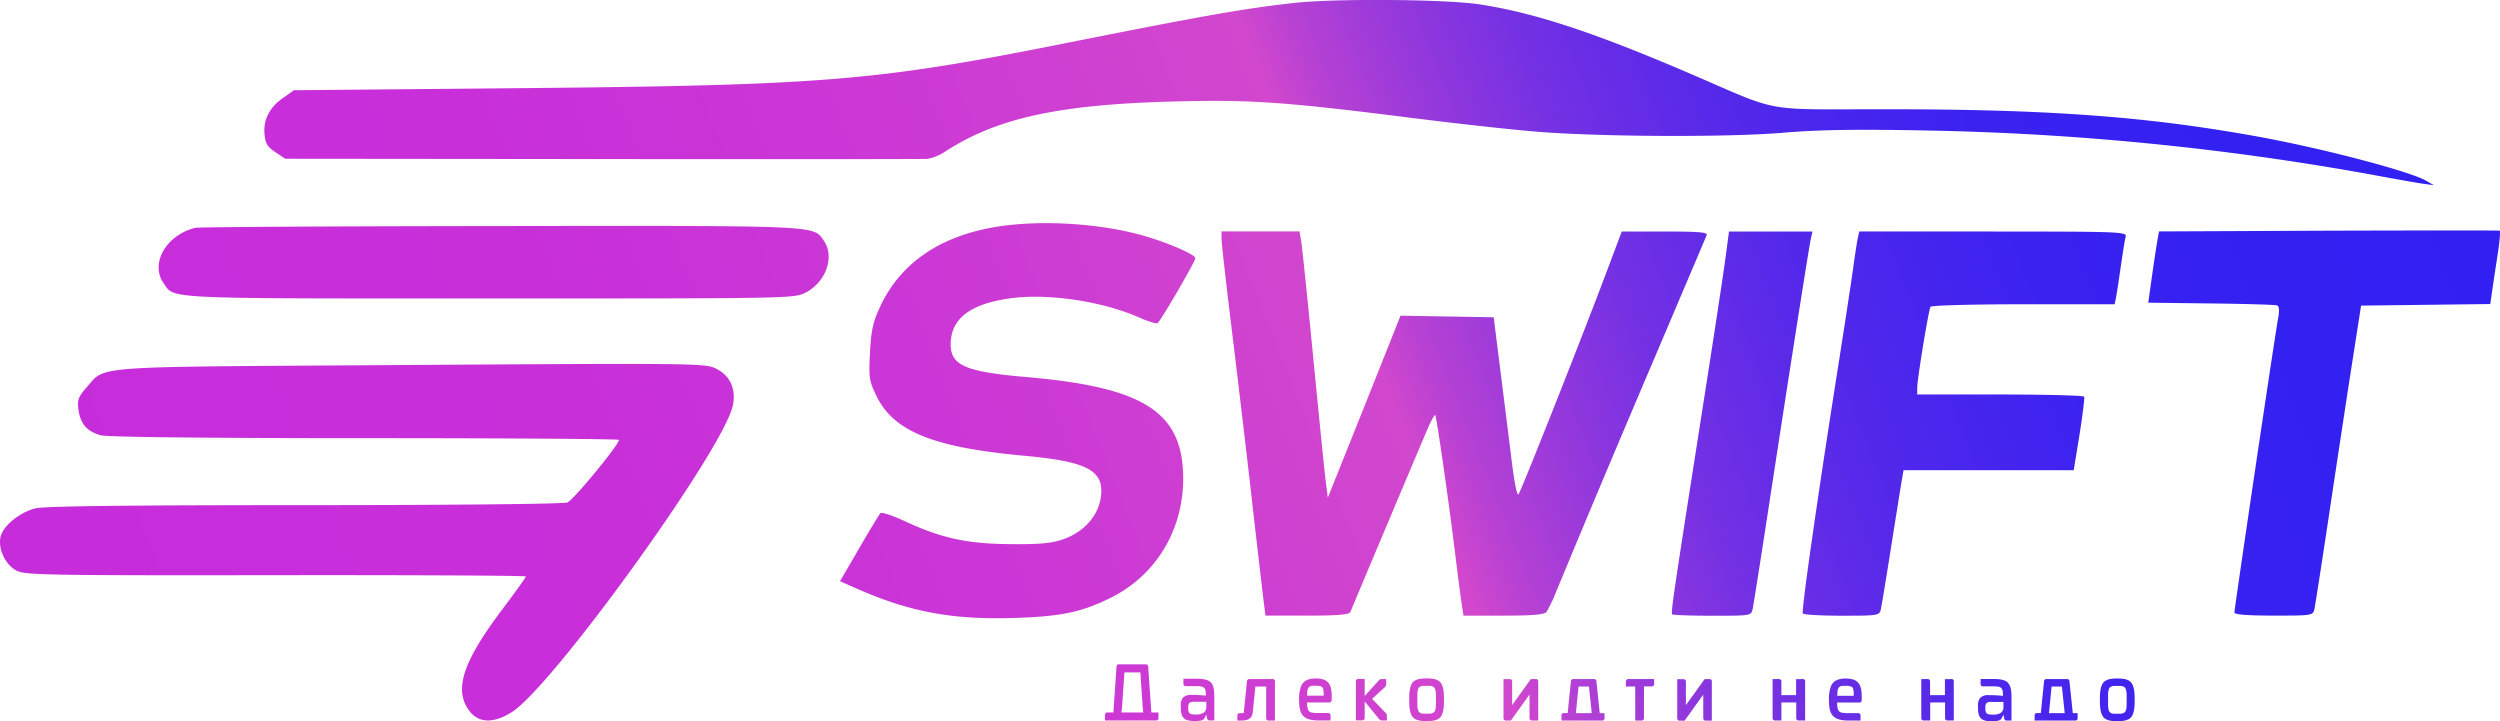 <svg xmlns="http://www.w3.org/2000/svg" xmlns:xlink="http://www.w3.org/1999/xlink" viewBox="0 0 858.88 247.76"><defs><style>.cls-1{fill:url(#Безымянный_градиент_29);}</style><linearGradient id="Безымянный_градиент_29" x1="55.34" y1="282.48" x2="853.48" y2="-34.78" gradientUnits="userSpaceOnUse"><stop offset="0" stop-color="#c72cdb"/><stop offset="0.22" stop-color="#c82fd9"/><stop offset="0.38" stop-color="#cc39d5"/><stop offset="0.52" stop-color="#d147cd"/><stop offset="0.54" stop-color="#b741d3"/><stop offset="0.58" stop-color="#9438dc"/><stop offset="0.62" stop-color="#7531e3"/><stop offset="0.67" stop-color="#5c2ae9"/><stop offset="0.72" stop-color="#4926ed"/><stop offset="0.78" stop-color="#3b22f1"/><stop offset="0.86" stop-color="#3321f2"/><stop offset="1" stop-color="#3120f3"/></linearGradient></defs><g id="Слой_2" data-name="Слой 2"><g id="Слой_1-2" data-name="Слой 1"><path class="cls-1" d="M485.16,40.53c-43.81-5.53-55.4-6.34-81.5-5.67-39.85,1-61.18,5.67-78.93,17.21a16.69,16.69,0,0,1-6.07,2.51c-1.38.1-51.6.13-111.6.07L98,54.54l-3.4-2.28c-2.76-1.85-3.46-3-3.73-6.25-.42-5,1.78-9.22,6.53-12.47L101,31l70.07-.64c112.82-1,128.91-2.32,196.58-15.84C414,5.3,427.72,2.88,444.66,1c14.09-1.56,51.91-1.27,63.5.48,18.81,2.84,39.36,9.59,72.37,23.77,32,13.74,24,12.27,67.07,12.28,55.66,0,89,2.42,126.56,9.12,22.58,4,53.65,12.13,59.42,15.48l2.58,1.5-3.5-.48c-1.92-.26-9.58-1.6-17-3a955,955,0,0,0-154.5-15.33c-23.51-.45-36.38-.24-48.5.78-18.29,1.55-59.53,1.45-82.5-.19C522.46,44.89,502.21,42.68,485.16,40.53Zm199.59,39h-46l-.49,2.25c-.27,1.24-1,5.85-1.59,10.25s-3.12,20.83-5.59,36.5c-6.89,43.81-12.25,81.39-11.72,82.23.26.43,6.28.77,13.39.77,12.58,0,12.93-.06,13.43-2.25.28-1.24,1.85-10.8,3.5-21.25s3.28-20.69,3.64-22.75l.65-3.75h58.46l2-12.25c1.07-6.74,1.78-12.59,1.58-13s-13.17-.75-28.81-.75H658.66v-2.25c0-3,3.9-26.78,4.58-27.88.3-.48,14.65-.87,31.9-.87H726.5l.54-2.75c.29-1.51,1-6.35,1.64-10.75s1.33-8.79,1.61-9.75C730.76,79.64,728.13,79.54,684.75,79.54ZM572,79.54H557.16L551.8,93.79c-8.59,22.84-29.32,75.17-30.14,76.08-.42.45-1.3-3.64-2-9.1s-2.41-19.34-3.87-30.83L513.16,109l-16-.27-16-.28-12.47,31.28L456.17,171l-.75-6c-.41-3.3-2.34-22.42-4.29-42.5s-3.8-38-4.11-39.75l-.58-3.25H419.66v2.52c0,1.39,1.56,15.23,3.46,30.75s5.07,42.18,7,59.23,3.8,32.91,4.1,35.25l.54,4.25h14.33c10.53,0,14.47-.33,14.84-1.25,1.65-4.06,24.85-59.09,26.62-63.14,1.18-2.69,2.31-4.72,2.53-4.5.45.45,4.81,30.7,7,48.89.85,6.88,1.8,14.19,2.12,16.25l.58,3.75h13.79c9.86,0,14.06-.36,14.73-1.25a50,50,0,0,0,3.23-6.75c11.52-27.77,19.71-47.25,34.28-81.45,9.35-22,17.23-40.54,17.51-41.25C586.77,79.81,583.77,79.54,572,79.54Zm286.73-.29c-.33-.12-26.78-.09-58.8,0l-58.2.26-.58,3.24c-.32,1.78-1.15,7.29-1.85,12.24l-1.27,9,21.56.26c11.85.14,22.06.44,22.69.67.78.29.88,1.78.3,4.85-1.06,5.68-14.94,99.16-14.94,100.62,0,.75,4.35,1.1,13.48,1.1,13.17,0,13.49,0,14-2.25.28-1.24,2.77-17.32,5.53-35.75s6.26-41.37,7.77-51l2.73-17.5,22.19-.27,22.19-.27.69-4.73c.37-2.6,1.22-8.24,1.89-12.52S859.07,79.36,858.75,79.25ZM171.94,77.66c-56.53.06-103.68.33-104.78.6C57.1,80.68,51.46,90.52,56.22,97.32c3.82,5.46-1.22,5.22,111.93,5.22,103.31,0,104.64,0,108.59-2,7-3.59,10.13-12.36,6.29-17.84C279.33,77.38,282.67,77.53,171.94,77.66Zm175.19,24.82c12.84-1.78,31.49,1,44,6.5,3.17,1.4,6.11,2.33,6.54,2.07,1-.64,13-21.21,13-22.35,0-1.32-10.44-5.75-19-8.06-15.15-4.09-35.22-5.14-50-2.61-19,3.25-32.36,12.51-39.23,27.19-2.52,5.38-3.15,8.19-3.55,15.89-.45,8.7-.3,9.76,2.26,15,5.95,12.16,19.6,17.65,51,20.49,21.71,2,27.45,5.15,26,14.46-.94,6.29-5.91,11.78-12.86,14.19-4.07,1.42-8,1.78-18.19,1.69-14.89-.14-23.54-2-36.13-7.83-4.25-2-8.07-3.23-8.49-2.81s-3.71,5.86-7.32,12.08l-6.56,11.3,5.68,2.51c18.12,8,32.75,10.76,53.82,10.12,16.39-.51,23.08-1.88,33.17-6.78,16.69-8.13,26.36-25.23,25.11-44.43-1.32-20.2-14.95-28.21-53.67-31.55-21-1.82-26.11-4-26.11-11.27C326.66,109.48,333.24,104.41,347.13,102.48ZM622.7,79.54H594l-1.23,9.25c-.67,5.09-4.15,27.93-7.73,50.75-10.23,65.33-11.07,71-10.55,71.51.26.27,6.48.49,13.8.49,13,0,13.32,0,13.82-2.25.28-1.24,2.78-17.1,5.56-35.25,7.25-47.38,13.88-89.64,14.49-92.25ZM246.49,126.91c-4.12-2.19-3.11-2.18-118.33-1.44-97.95.63-91.86.17-98.38,7.58-2.9,3.31-3.27,4.33-2.82,7.73.66,4.84,2.92,7.45,7.6,8.75,2.27.63,35.77,1,90.85,1,48,0,87.25.27,87.25.59,0,1.68-15.72,20.74-17.74,21.51-1.37.52-40.11.91-90.38.91-60.11,0-89.36.35-92.32,1.09C6.76,176,1,180.69.18,184.45c-.91,4.16,1.69,9.63,5.52,11.61,2.91,1.51,11,1.65,89.08,1.55,47.23-.06,85.88.13,85.88.44s-3.6,5.33-8,11.18C160,226,156.46,235.38,160.06,242.35c3.11,6,8.66,6.8,15.83,2.26,13.88-8.8,71.53-88.57,75.74-104.78C253.07,134.27,251.12,129.36,246.49,126.91ZM395.55,244.76H398v1.83a.81.81,0,0,1-.91.93H379.63v-1.83a.83.83,0,0,1,.94-.93h1.95l1.05-15.61a1.38,1.38,0,0,1,.24-.71.86.86,0,0,1,.64-.2h9.17a.82.82,0,0,1,.64.21,1.08,1.08,0,0,1,.21.7Zm-2.78,0-.09-.81c0-.36-.07-.63-.09-.81L391.77,231H386.3l-.84,12.14q0,.35-.21,1.62Zm24.3-7.48a20,20,0,0,1,.11,2.22v8h-1.62a.84.84,0,0,1-.64-.2,1.55,1.55,0,0,1-.28-.73l-.21-1.08-.54,1.08a1.63,1.63,0,0,1-1.07.93,12.18,12.18,0,0,1-4.61,0,3.32,3.32,0,0,1-1.43-.71,2.93,2.93,0,0,1-.85-1.42,8.35,8.35,0,0,1-.26-2.26v-.7a3.82,3.82,0,0,1,.87-2.85,4,4,0,0,1,2.84-.83c1.49,0,3.12.08,4.89.25a8.66,8.66,0,0,0-.13-1.74,1.65,1.65,0,0,0-.55-1,2,2,0,0,0-1-.43,11.35,11.35,0,0,0-1.65-.09h-3.45a.8.8,0,0,1-.92-.91v-1.62H411a18.69,18.69,0,0,1,2.15.11,6.91,6.91,0,0,1,1.61.38,3,3,0,0,1,1.91,1.86A5.87,5.87,0,0,1,417.07,237.28Zm-2.64,3.82H410.3a2.6,2.6,0,0,0-1.67.37,2.4,2.4,0,0,0-.41,1.7,6.55,6.55,0,0,0,.08,1.14,1.31,1.31,0,0,0,.35.68,1.34,1.34,0,0,0,.76.38,7.71,7.71,0,0,0,1.34.09,4.67,4.67,0,0,0,2.87-.66,2.54,2.54,0,0,0,.81-2.09Zm22.64-7.81h-7.8a.89.89,0,0,0-.6.2,1.09,1.09,0,0,0-.29.74L427.28,245H426a.82.82,0,0,0-.91.93v1.62h1.4a6.94,6.94,0,0,0,1.62-.17,3.42,3.42,0,0,0,1.08-.43,2,2,0,0,0,.68-.69,3.66,3.66,0,0,0,.38-.87,6.45,6.45,0,0,0,.18-1.06l.85-8.48H435v10.77a.82.82,0,0,0,.92.93H438V234.2A.8.8,0,0,0,437.07,233.29Zm20.1,2.88a10.63,10.63,0,0,1,.33,2.87v1.37a1.06,1.06,0,0,1-.2.71.92.92,0,0,1-.68.21h-7.57c0,.46,0,.85.05,1.16a4.63,4.63,0,0,0,.16.87,3.28,3.28,0,0,0,.23.64,1.26,1.26,0,0,0,.39.45,2.4,2.4,0,0,0,.54.29,4,4,0,0,0,.77.15c.33,0,.65.06,1,.07h4a.83.83,0,0,1,.92.95v1.6h-4.14a12.94,12.94,0,0,1-2.18-.16,8.09,8.09,0,0,1-1.66-.45,4.09,4.09,0,0,1-1.2-.76,4.59,4.59,0,0,1-.81-1,4.92,4.92,0,0,1-.5-1.33,9.1,9.1,0,0,1-.25-1.55c0-.52-.07-1.13-.07-1.83a13.1,13.1,0,0,1,.58-4.37,4.09,4.09,0,0,1,1.81-2.29,6.92,6.92,0,0,1,3.33-.68,8.92,8.92,0,0,1,2.43.28,3.92,3.92,0,0,1,1.71,1A4,4,0,0,1,457.17,236.17Zm-2.42,2.41a10.87,10.87,0,0,0-.06-1.3,3.45,3.45,0,0,0-.19-.84,1,1,0,0,0-.48-.54,3.08,3.08,0,0,0-.79-.23,6.92,6.92,0,0,0-1.24-.08q-.66,0-1.05,0a3.13,3.13,0,0,0-.75.16,1.3,1.3,0,0,0-.54.35,2,2,0,0,0-.33.62,3.55,3.55,0,0,0-.2.93c0,.35-.05.81-.07,1.36h5.7Zm16.63,1.52,4.46-4.08a1.47,1.47,0,0,0,.39-1.13v-1.6h-1.61a1.17,1.17,0,0,0-.47.08,1,1,0,0,0-.4.32L468.94,239h-.1v-5.75h-2.08a.82.82,0,0,0-.94.91v13.32h2.08a.83.83,0,0,0,.94-.93V241.1h.1l4.81,5.88a1.44,1.44,0,0,0,.52.45,1.73,1.73,0,0,0,.62.09h1.59V245.9a1.17,1.17,0,0,0-.3-.86Zm24.6-2.31c.07.72.1,1.59.1,2.62s0,1.9-.1,2.61a8.84,8.84,0,0,1-.37,1.92,4.22,4.22,0,0,1-.7,1.36,3,3,0,0,1-1.1.85,5.42,5.42,0,0,1-1.57.45,14.45,14.45,0,0,1-2.13.13,14.27,14.27,0,0,1-2.13-.13,5.24,5.24,0,0,1-1.57-.45,3.1,3.1,0,0,1-1.11-.85,4.42,4.42,0,0,1-.69-1.36,9.46,9.46,0,0,1-.38-1.92q-.09-1.07-.09-2.61c0-1,0-1.9.09-2.62a9.29,9.29,0,0,1,.38-1.93,4.61,4.61,0,0,1,.69-1.37,3.2,3.2,0,0,1,1.11-.84,5.55,5.55,0,0,1,1.57-.46,15.94,15.94,0,0,1,2.13-.12,16.15,16.15,0,0,1,2.13.12,5.75,5.75,0,0,1,1.57.46,3.06,3.06,0,0,1,1.1.84,4.39,4.39,0,0,1,.7,1.37A8.7,8.7,0,0,1,496,237.79Zm-2.66,2.62c0-.81,0-1.44,0-1.9a7.46,7.46,0,0,0-.16-1.29,2.63,2.63,0,0,0-.31-.88,1.49,1.49,0,0,0-.58-.47,2.17,2.17,0,0,0-.87-.24c-.31,0-.74,0-1.27,0s-1,0-1.29,0a2.17,2.17,0,0,0-.87.24,1.49,1.49,0,0,0-.58.47,2.45,2.45,0,0,0-.3.88,7.71,7.71,0,0,0-.15,1.29c0,.45,0,1.08,0,1.9s0,1.44,0,1.88a7.84,7.84,0,0,0,.15,1.29,2.52,2.52,0,0,0,.3.88,1.49,1.49,0,0,0,.58.47,2.18,2.18,0,0,0,.88.25c.32,0,.74,0,1.28,0s.73,0,1,0a3.09,3.09,0,0,0,.75-.12,2.58,2.58,0,0,0,.58-.23,1.07,1.07,0,0,0,.39-.4,2,2,0,0,0,.27-.6,5,5,0,0,0,.15-.85c0-.37.06-.75.07-1.12S493.32,241,493.32,240.41Zm34.22-7.12h-1.61l-6.43,8.94v-8a.8.8,0,0,0-.89-.91h-2.08v13.3a.82.82,0,0,0,.92.93h1.61l6.41-8.94v8a.82.82,0,0,0,.93.93h2.06V234.2A.81.81,0,0,0,527.54,233.29ZM549.59,245h1.65v1.62a1,1,0,0,1-.21.71.91.91,0,0,1-.69.22H536.45V245.9a.81.81,0,0,1,.91-.93h1.22l1.1-10.87a.8.8,0,0,1,.87-.81h7.05a.8.8,0,0,1,.86.81Zm-2.78,0a3.23,3.23,0,0,1,0-.42l-.93-8.73H542.3l-.86,8.73a1.15,1.15,0,0,1-.05.2.6.6,0,0,0,0,.22Zm11.77-10.77v1.62h3.2v11.7h2.08a.82.82,0,0,0,.93-.93V235.82h2.5a.83.83,0,0,0,1-.93v-1.6h-8.73A.82.82,0,0,0,558.58,234.2Zm28.65-.91h-1.61l-6.43,8.94v-8a.8.8,0,0,0-.88-.91h-2.09v13.3a.82.82,0,0,0,.93.93h1.6l6.41-8.94v8a.83.83,0,0,0,.94.93h2V234.2A.81.81,0,0,0,587.23,233.29Zm31.91,0h-2.09v5.5H612V234.2a.82.82,0,0,0-.93-.91h-2.09v13.3a.83.83,0,0,0,1,.93H612v-6.19h5.1v5.26a.83.83,0,0,0,1,.93h2.06V234.2A.81.81,0,0,0,619.14,233.29Zm20.12,2.88a10.63,10.63,0,0,1,.33,2.87v1.37a1,1,0,0,1-.2.71.92.92,0,0,1-.68.21h-7.57c0,.46,0,.85.06,1.16a4,4,0,0,0,.15.87,3.28,3.28,0,0,0,.23.64,1.26,1.26,0,0,0,.39.45,2.4,2.4,0,0,0,.54.29,4,4,0,0,0,.77.15c.33,0,.66.06,1,.07h4a.83.83,0,0,1,.92.95v1.6H635a12.94,12.94,0,0,1-2.18-.16,7.82,7.82,0,0,1-1.65-.45,3.85,3.85,0,0,1-1.2-.76,4.37,4.37,0,0,1-.82-1,4.92,4.92,0,0,1-.5-1.33,9.1,9.1,0,0,1-.25-1.55c0-.52-.07-1.13-.07-1.83a13.1,13.1,0,0,1,.58-4.37,4.09,4.09,0,0,1,1.81-2.29,6.94,6.94,0,0,1,3.33-.68,9,9,0,0,1,2.44.28,3.82,3.82,0,0,1,2.74,2.82Zm-2.42,2.41c0-.55,0-1-.05-1.3a4,4,0,0,0-.2-.84,1,1,0,0,0-.48-.54,3.08,3.08,0,0,0-.79-.23,6.92,6.92,0,0,0-1.24-.08c-.44,0-.79,0-1,0a3.32,3.32,0,0,0-.76.16,1.3,1.3,0,0,0-.54.35,2,2,0,0,0-.33.62,3.56,3.56,0,0,0-.19.93c0,.35-.06.81-.08,1.36h5.7Zm33.42-5.29h-2.08v5.5h-5.1V234.2a.82.82,0,0,0-.94-.91h-2.08v13.3a.83.83,0,0,0,1,.93h2.07v-6.19h5.1v5.26a.83.83,0,0,0,1,.93h2V234.2A.81.81,0,0,0,670.26,233.29Zm20.67,4a17.65,17.65,0,0,1,.12,2.22v8h-1.62a.84.84,0,0,1-.64-.2,1.54,1.54,0,0,1-.29-.73l-.21-1.08-.54,1.08a1.63,1.63,0,0,1-1.07.93,9.19,9.19,0,0,1-2.51.24,9.33,9.33,0,0,1-2.1-.2,3.29,3.29,0,0,1-1.42-.71,2.86,2.86,0,0,1-.85-1.42,8,8,0,0,1-.26-2.26v-.7a3.82,3.82,0,0,1,.87-2.85,4,4,0,0,1,2.83-.83c1.5,0,3.13.08,4.89.25a8.66,8.66,0,0,0-.13-1.74,1.69,1.69,0,0,0-.54-1,2,2,0,0,0-1-.43,11.1,11.1,0,0,0-1.64-.09h-3.46a.81.81,0,0,1-.92-.91v-1.62h4.38a18.5,18.5,0,0,1,2.14.11,7.12,7.12,0,0,1,1.62.38,3.36,3.36,0,0,1,1.16.71,3.53,3.53,0,0,1,.75,1.15A6.24,6.24,0,0,1,690.93,237.28Zm-2.64,3.82h-4.12a2.62,2.62,0,0,0-1.68.37,2.4,2.4,0,0,0-.41,1.7,6.55,6.55,0,0,0,.08,1.14,1.31,1.31,0,0,0,.35.68,1.34,1.34,0,0,0,.76.38,7.71,7.71,0,0,0,1.34.09,4.67,4.67,0,0,0,2.87-.66,2.54,2.54,0,0,0,.81-2.09ZM712.12,245h1.65v1.62a1,1,0,0,1-.21.71.91.91,0,0,1-.69.22H699V245.9a.81.81,0,0,1,.91-.93h1.22l1.1-10.87a.8.8,0,0,1,.87-.81h7a.79.79,0,0,1,.86.81Zm-2.78,0c0-.24-.05-.38-.05-.42l-.92-8.73h-3.54l-.85,8.73a1.36,1.36,0,0,1-.06.2.93.93,0,0,0,0,.22Zm23.93-7.18c.07.72.1,1.59.1,2.62s0,1.9-.1,2.61a8.82,8.82,0,0,1-.38,1.92,4,4,0,0,1-.69,1.36,2.94,2.94,0,0,1-1.11.85,5.26,5.26,0,0,1-1.56.45,14.45,14.45,0,0,1-2.13.13,14.27,14.27,0,0,1-2.13-.13,5.24,5.24,0,0,1-1.57-.45,3.1,3.1,0,0,1-1.11-.85,4,4,0,0,1-.69-1.36,8.82,8.82,0,0,1-.38-1.92c-.06-.71-.1-1.58-.1-2.61s0-1.9.1-2.62a8.68,8.68,0,0,1,.38-1.93,4.18,4.18,0,0,1,.69-1.37,3.2,3.2,0,0,1,1.11-.84,5.55,5.55,0,0,1,1.57-.46,15.94,15.94,0,0,1,2.13-.12,16.15,16.15,0,0,1,2.13.12,5.58,5.58,0,0,1,1.56.46,3,3,0,0,1,1.11.84,4.18,4.18,0,0,1,.69,1.37A8.68,8.68,0,0,1,733.27,237.79Zm-2.66,2.62c0-.81,0-1.44,0-1.9a7.46,7.46,0,0,0-.16-1.29,2.63,2.63,0,0,0-.31-.88,1.49,1.49,0,0,0-.58-.47,2.17,2.17,0,0,0-.87-.24c-.31,0-.74,0-1.27,0s-1,0-1.29,0a2.17,2.17,0,0,0-.87.24,1.49,1.49,0,0,0-.58.47,2.45,2.45,0,0,0-.3.88,6.79,6.79,0,0,0-.15,1.29c0,.45,0,1.08,0,1.9s0,1.44,0,1.88a6.89,6.89,0,0,0,.15,1.29,2.52,2.52,0,0,0,.3.88,1.49,1.49,0,0,0,.58.47,2.18,2.18,0,0,0,.88.25c.31,0,.74,0,1.28,0s.73,0,1,0a3.09,3.09,0,0,0,.75-.12,2.58,2.58,0,0,0,.58-.23,1.07,1.07,0,0,0,.39-.4,2,2,0,0,0,.27-.6,5,5,0,0,0,.15-.85c0-.37.06-.75.07-1.12S730.61,241,730.61,240.41Z"/></g></g></svg>